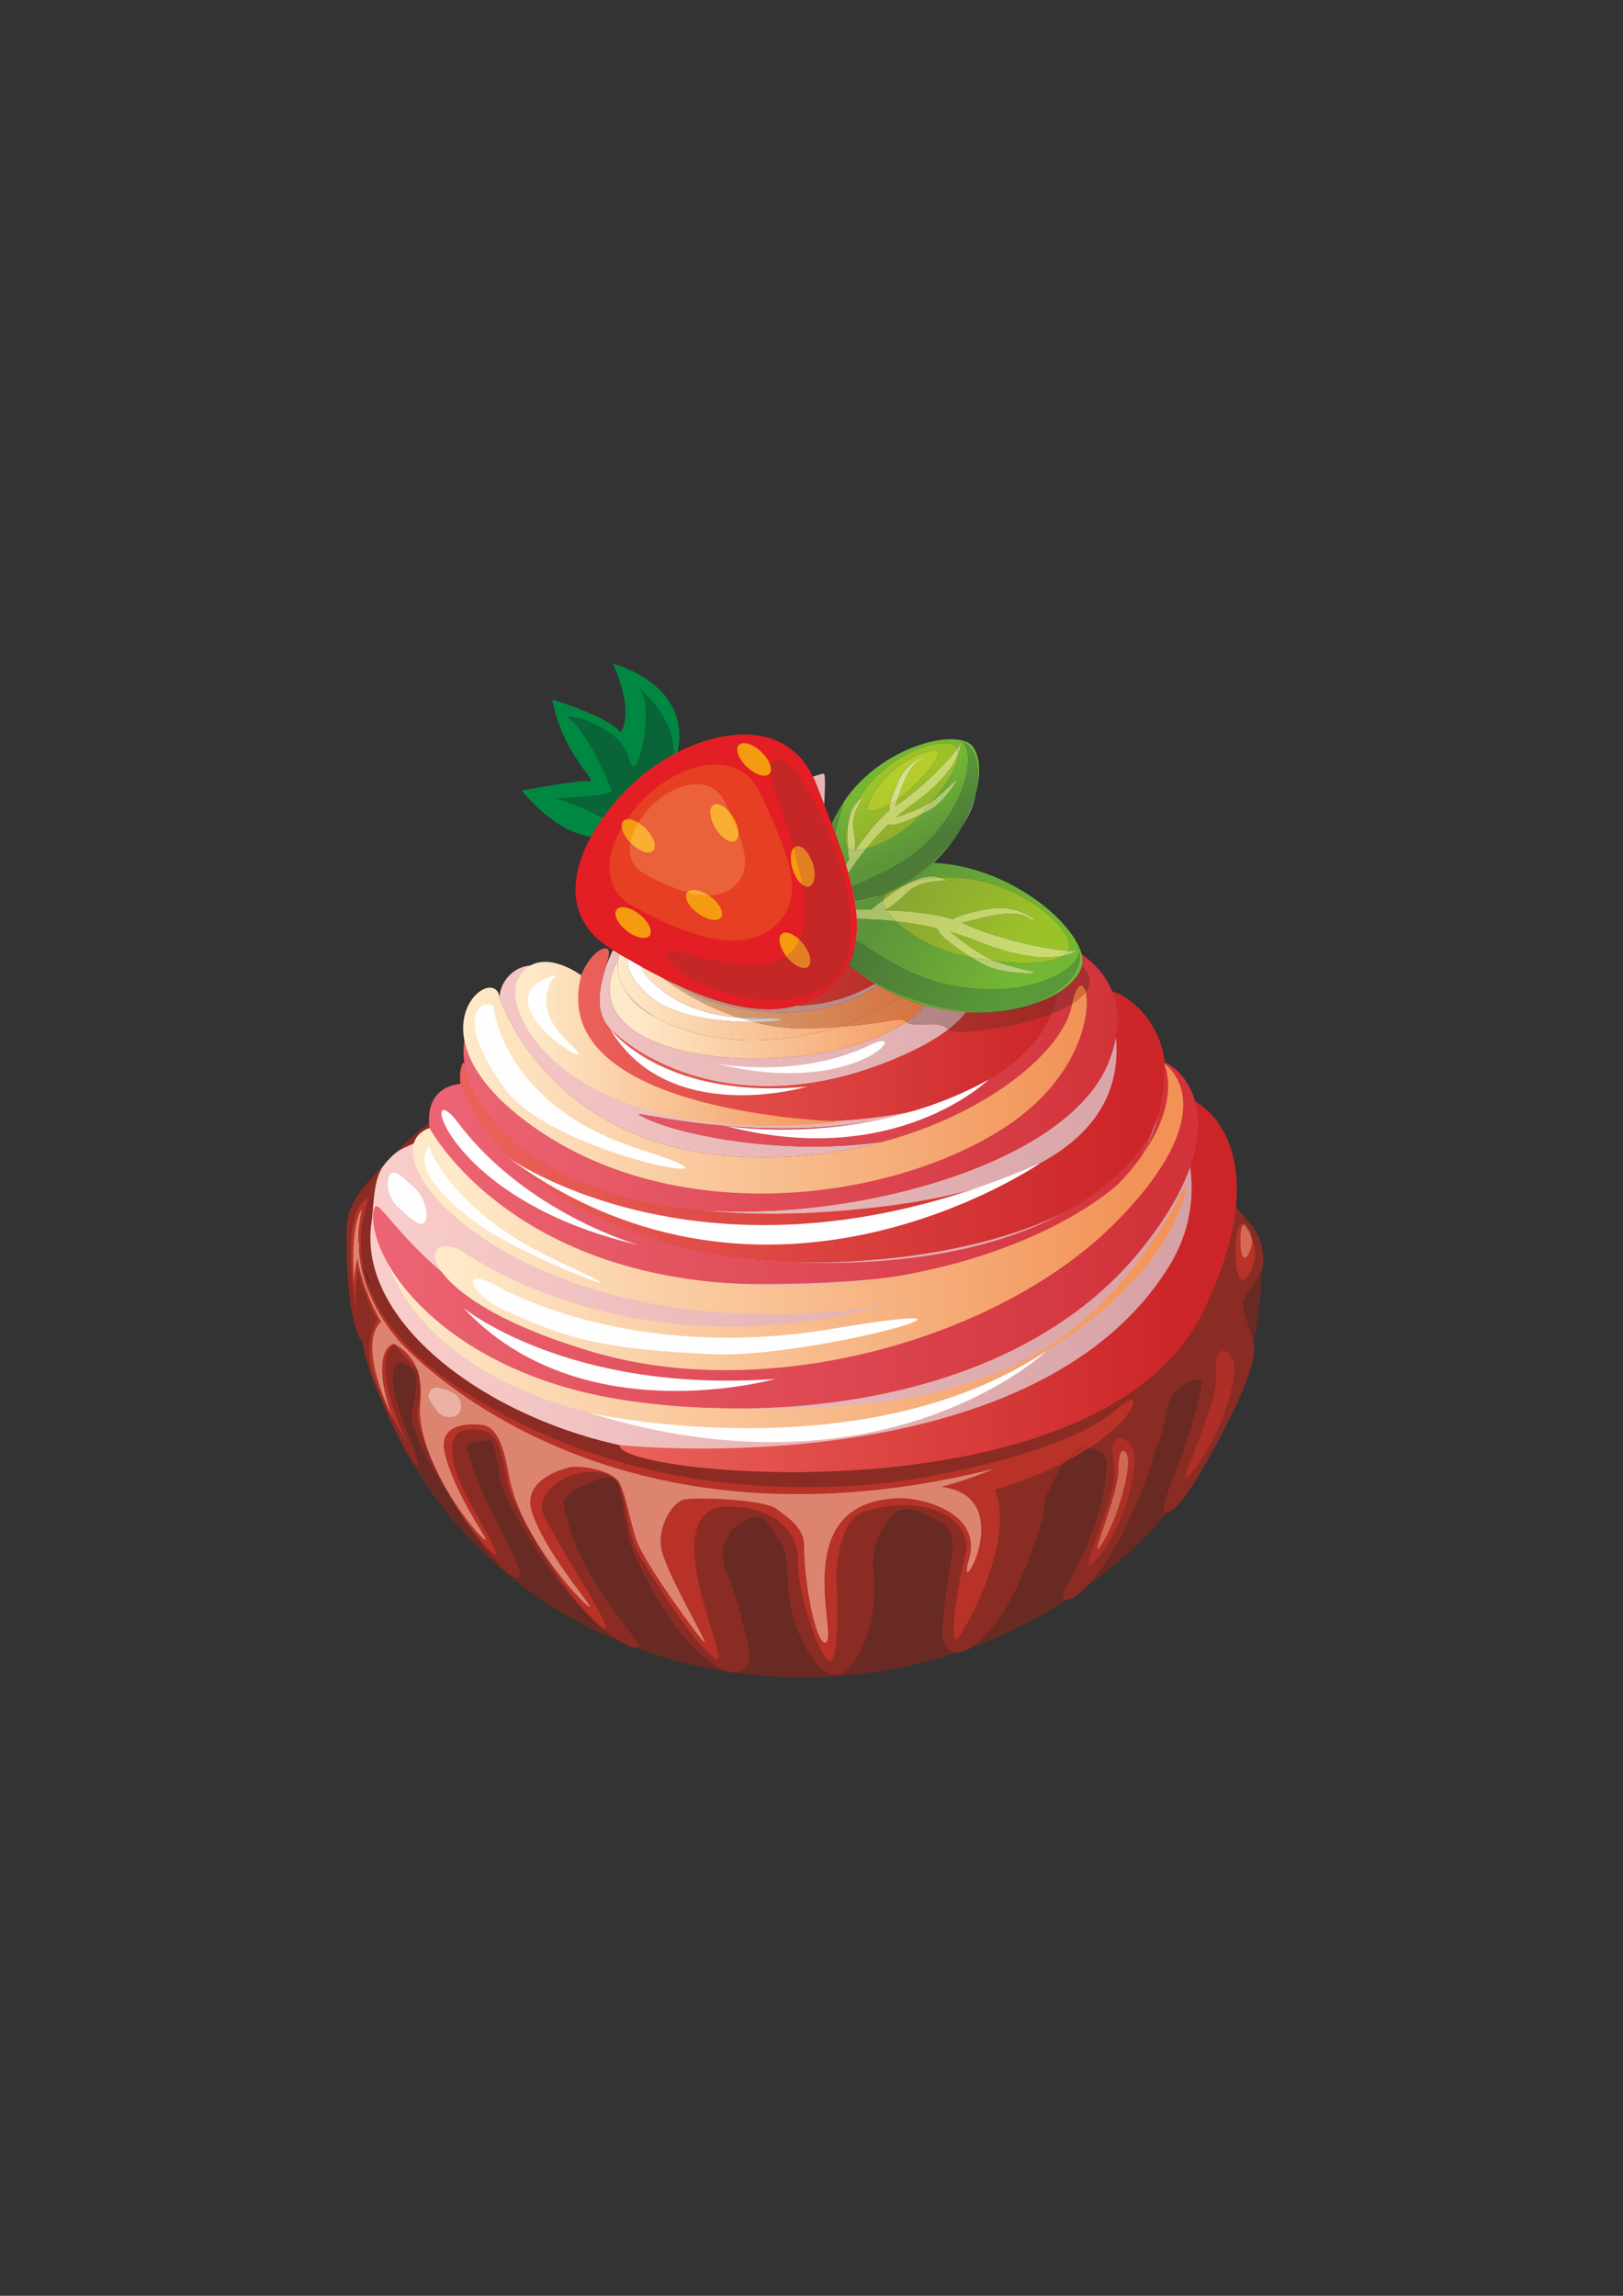 <svg xmlns="http://www.w3.org/2000/svg" width="210mm" height="297mm" shape-rendering="geometricPrecision" text-rendering="geometricPrecision" image-rendering="optimizeQuality" fill-rule="evenodd" clip-rule="evenodd" viewBox="0 0 21000 29700"><rect x="0" y="0" width="21000" height="29700" fill="#333333" stroke="none"/><defs><linearGradient id="a" gradientUnits="userSpaceOnUse" x1="4976.52" y1="14416.5" x2="15610.9" y2="14416.5"><stop offset="0" stop-color="#F9CDCA"/><stop offset="1" stop-color="#D5A0A4"/></linearGradient><linearGradient id="b" gradientUnits="userSpaceOnUse" x1="8083.36" y1="16467.9" x2="15240.8" y2="16467.9"><stop offset="0" stop-color="#EB6159"/><stop offset="1" stop-color="#CC2528"/></linearGradient><linearGradient id="c" gradientUnits="userSpaceOnUse" x1="6166.92" y1="14536.2" x2="14719.9" y2="14536.2"><stop offset="0" stop-color="#EB6159"/><stop offset="1" stop-color="#CC2528"/></linearGradient><linearGradient id="d" gradientUnits="userSpaceOnUse" x1="9758.86" y1="11209.6" x2="11148.7" y2="11209.6"><stop offset="0" stop-color="#F8CDD2"/><stop offset="1" stop-color="#EE99B2"/></linearGradient><linearGradient id="e" gradientUnits="userSpaceOnUse" x1="7488.73" y1="13103.9" x2="13715.9" y2="13103.9"><stop offset="0" stop-color="#EB6159"/><stop offset="1" stop-color="#CC2528"/></linearGradient><linearGradient id="f" gradientUnits="userSpaceOnUse" x1="6008.77" y1="13883.7" x2="14428.6" y2="13883.7"><stop offset="0" stop-color="#EC6474"/><stop offset="1" stop-color="#D2333A"/></linearGradient><linearGradient id="g" gradientUnits="userSpaceOnUse" x1="8211.56" y1="12654" x2="12271.2" y2="12654"><stop offset="0" stop-color="#FEE9C8"/><stop offset="1" stop-color="#F29256"/></linearGradient><linearGradient id="h" gradientUnits="userSpaceOnUse" x1="4909.12" y1="15771.8" x2="14848.3" y2="15771.8"><stop offset="0" stop-color="#EC6474"/><stop offset="1" stop-color="#D2333A"/></linearGradient><linearGradient id="i" gradientUnits="userSpaceOnUse" x1="5613.38" y1="15300.3" x2="14926.2" y2="15300.3"><stop offset="0" stop-color="#EC6474"/><stop offset="1" stop-color="#D2333A"/></linearGradient><linearGradient id="j" gradientUnits="userSpaceOnUse" x1="5011.5" y1="16695.2" x2="15352.8" y2="16695.2"><stop offset="0" stop-color="#FEE9C8"/><stop offset="1" stop-color="#F29256"/></linearGradient><linearGradient id="k" gradientUnits="userSpaceOnUse" x1="6875.02" y1="13466.3" x2="10879.7" y2="13466.3"><stop offset="0" stop-color="#FEE9C8"/><stop offset="1" stop-color="#F29256"/></linearGradient><linearGradient id="l" gradientUnits="userSpaceOnUse" x1="6055.07" y1="14096.2" x2="14009" y2="14096.2"><stop offset="0" stop-color="#FEE9C8"/><stop offset="1" stop-color="#F29256"/></linearGradient><linearGradient id="m" gradientUnits="userSpaceOnUse" x1="5908.31" y1="15542.8" x2="14769.4" y2="15542.8"><stop offset="0" stop-color="#FEE9C8"/><stop offset="1" stop-color="#F29256"/></linearGradient><linearGradient id="n" gradientUnits="userSpaceOnUse" x1="8006.24" y1="12535.4" x2="12058.7" y2="12535.4"><stop offset="0" stop-color="#FEE9C8"/><stop offset="1" stop-color="#F29256"/></linearGradient><linearGradient id="o" gradientUnits="userSpaceOnUse" x1="4792.66" y1="14416.5" x2="15615.8" y2="14416.5"><stop offset="0" stop-color="#D39F95"/><stop offset="1" stop-color="#A5797B"/></linearGradient><linearGradient id="p" gradientUnits="userSpaceOnUse" x1="7453.69" y1="13103.9" x2="13716.5" y2="13103.9"><stop offset="0" stop-color="#D84739"/><stop offset="1" stop-color="#9F2826"/></linearGradient><linearGradient id="q" gradientUnits="userSpaceOnUse" x1="6341.09" y1="13883.7" x2="14421.8" y2="13883.7"><stop offset="0" stop-color="#DB4B51"/><stop offset="1" stop-color="#A32E30"/></linearGradient><linearGradient id="r" gradientUnits="userSpaceOnUse" x1="7888.84" y1="12654" x2="12321.2" y2="12654"><stop offset="0" stop-color="#CEB693"/><stop offset="1" stop-color="#D76D37"/></linearGradient><linearGradient id="s" gradientUnits="userSpaceOnUse" x1="4792.62" y1="14416.5" x2="15615.8" y2="14416.5"><stop offset="0" stop-color="#D39F95"/><stop offset="1" stop-color="#A5797B"/></linearGradient><linearGradient id="t" gradientUnits="userSpaceOnUse" x1="8940.15" y1="11975" x2="11945.5" y2="11975"><stop offset="0" stop-color="#D84739"/><stop offset="1" stop-color="#AE2927"/></linearGradient><linearGradient id="u" gradientUnits="userSpaceOnUse" x1="5992.94" y1="14096.2" x2="14063.3" y2="14096.2"><stop offset="0" stop-color="#CEB693"/><stop offset="1" stop-color="#D76D37"/></linearGradient><linearGradient id="v" gradientUnits="userSpaceOnUse" x1="7992.62" y1="12535.4" x2="12064.5" y2="12535.4"><stop offset="0" stop-color="#CEB693"/><stop offset="1" stop-color="#D76D37"/></linearGradient><linearGradient id="w" gradientUnits="userSpaceOnUse" x1="11461" y1="11704.4" x2="13186.1" y2="12596.7"><stop offset="0" stop-color="#5C953A"/><stop offset="1" stop-color="#74B734"/></linearGradient><linearGradient id="x" gradientUnits="userSpaceOnUse" x1="11460.8" y1="11717.2" x2="13147.9" y2="12594.4"><stop offset="0" stop-color="#89A532"/><stop offset="1" stop-color="#9CC229"/></linearGradient><linearGradient id="y" gradientUnits="userSpaceOnUse" x1="11462.8" y1="11704.5" x2="13189.2" y2="12596.7"><stop offset="0" stop-color="#476D34"/><stop offset="1" stop-color="#4F873A"/></linearGradient><linearGradient id="z" gradientUnits="userSpaceOnUse" x1="11421.5" y1="11702.4" x2="13176.4" y2="12597.8"><stop offset="0" stop-color="#476D34"/><stop offset="1" stop-color="#4F873A"/></linearGradient><linearGradient id="A" gradientUnits="userSpaceOnUse" x1="7453.69" y1="13103.9" x2="13716.5" y2="13103.9"><stop offset="0" stop-color="#B33D30"/><stop offset="1" stop-color="#822724"/></linearGradient><linearGradient id="B" gradientUnits="userSpaceOnUse" x1="11457.5" y1="11704.4" x2="13169.9" y2="12596.7"><stop offset="0" stop-color="#4D7B37"/><stop offset="1" stop-color="#59993A"/></linearGradient><linearGradient id="C" gradientUnits="userSpaceOnUse" x1="11461.6" y1="11704.5" x2="13188.8" y2="12596.7"><stop offset="0" stop-color="#AAC16B"/><stop offset="1" stop-color="#B7D275"/></linearGradient><linearGradient id="D" gradientUnits="userSpaceOnUse" x1="11464.5" y1="11719.8" x2="13189.6" y2="12593.3"><stop offset="0" stop-color="#BECB67"/><stop offset="1" stop-color="#CADA72"/></linearGradient><linearGradient id="E" gradientUnits="userSpaceOnUse" x1="11850.1" y1="11705.5" x2="13308.3" y2="12596.2"><stop offset="0" stop-color="#98A96B"/><stop offset="1" stop-color="#A3BA72"/></linearGradient><linearGradient id="F" gradientUnits="userSpaceOnUse" x1="11770.6" y1="11004.5" x2="11414.3" y2="10180.4"><stop offset="0" stop-color="#5C953A"/><stop offset="1" stop-color="#74B734"/></linearGradient><linearGradient id="G" gradientUnits="userSpaceOnUse" x1="11801.9" y1="11004.5" x2="11438.5" y2="10180.4"><stop offset="0" stop-color="#89A532"/><stop offset="1" stop-color="#9CC229"/></linearGradient><linearGradient id="H" gradientUnits="userSpaceOnUse" x1="11797.6" y1="11004.7" x2="11431.6" y2="10180.5"><stop offset="0" stop-color="#476D34"/><stop offset="1" stop-color="#4F873A"/></linearGradient><linearGradient id="I" gradientUnits="userSpaceOnUse" x1="11803.4" y1="10989.8" x2="11440.7" y2="10174.3"><stop offset="0" stop-color="#476D34"/><stop offset="1" stop-color="#4F873A"/></linearGradient><linearGradient id="J" gradientUnits="userSpaceOnUse" x1="11760.4" y1="11004.5" x2="11407.8" y2="10180.4"><stop offset="0" stop-color="#4D7B37"/><stop offset="1" stop-color="#59993A"/></linearGradient><linearGradient id="K" gradientUnits="userSpaceOnUse" x1="11795" y1="11004.5" x2="11430.3" y2="10180.4"><stop offset="0" stop-color="#AAC16B"/><stop offset="1" stop-color="#B7D275"/></linearGradient><linearGradient id="L" gradientUnits="userSpaceOnUse" x1="11799.3" y1="11004.5" x2="11434.3" y2="10180.4"><stop offset="0" stop-color="#BECB67"/><stop offset="1" stop-color="#CADA72"/></linearGradient><linearGradient id="M" gradientUnits="userSpaceOnUse" x1="11798.9" y1="11010.3" x2="11433.6" y2="10182.8"><stop offset="0" stop-color="#98A96B"/><stop offset="1" stop-color="#A3BA72"/></linearGradient><linearGradient id="N" gradientUnits="userSpaceOnUse" x1="11785.4" y1="11004.5" x2="11441.7" y2="10180.4"><stop offset="0" stop-color="#A5B629"/><stop offset="1" stop-color="#B4CD2B"/></linearGradient><linearGradient id="O" gradientUnits="userSpaceOnUse" x1="11791.9" y1="11004.5" x2="11433.6" y2="10180.4"><stop offset="0" stop-color="#CED489"/><stop offset="1" stop-color="#D6E191"/></linearGradient></defs><path fill="#682A22" fill-rule="nonzero" d="M4487 15833c1 20 1 19 1 19v20c67 3423 2629 5829 5903 5829 3275 0 6075-2551 5924-5519-5-99-11828-349-11828-349z"/><path fill="#8A2C24" fill-rule="nonzero" d="M4730 16842c-18-163-41-336-59-479 20 29 40 58 63 88 69 88 39 237-4 391zm11359 2c36-159 258-342 258-507 0-448-222-502-472-896-854-1350-2935-2517-5486-2517-2216 0-4261 936-5291 2010-286 299-531 534-595 804l-1 3c-4 13-8 40-12 74v5c-28 305 8 1317 195 1537l2 2 9 18c13 129 64 323 189 617 106 248 440 985 521 964 71-19-509-1119-261-1316 24-19 66-10 107 5 35 20 65 44 88 78 92 133 20 297 13 450-72 121-32 410 511 1261 263 413 711 1032 849 964 120-60-449-838-671-1672-26-96 148-50 208-91 61-6 103-5 115 17 53 101 56 220 89 337-8 191 126 546 699 1366 348 499 930 1000 1095 950 130-39-760-780-956-1855-9-50 52-107 125-165 180-85 340-187 488-172 143 15 127 351 201 596 0 195 125 533 524 1169 300 475 740 841 952 736 211-104 94-335-42-881-81-325-291-590-134-827 23-37 40-71 51-103 139-97 237-188 348-184 96 4 184 190 315 356 79 175 65 430 84 622 57 553 371 1072 604 1068 233-5 503-523 503-1079 0-338-62-475 90-779l10-26c83-128 149-236 260-252 204-30 363 89 555 192l1 2c186 211 63 443 28 773-59 553-142 795 80 868 221 73 603-345 831-852 270-598 360-939 359-1142 122-220 203-464 405-617 95-71 216-24 343 46 26 43 47 91 45 140-28 988-687 1692-545 1749 142 56 511-358 745-843 262-541 378-859 415-1052 155-265 126-659 279-801 70-65 149-110 230-145 61 0 118 1 108 59-154 849-594 1602-470 1652 143 56 475-528 704-961 435-821 483-1132 425-1266-25-158-148-366-120-489z"/><path fill="#AA2F27" fill-rule="nonzero" d="M4829 15384c11-23 21-40 28-52-10 18-19 35-28 52zm28-52c2-4 5-9 8-14-1 2-4 7-8 14z"/><path fill="#AE3027" fill-rule="nonzero" d="M7787 21053c-20-15-46-38-79-70 26 24 53 48 79 70zm-1720-1314c-42-57-83-118-123-180 39 59 80 120 123 180zm7709-823c43-60 93-114 154-161 34-25 70-35 109-35 19 0 40 3 61 7-95 63-203 126-324 189zm-9032-2126c-10-26-20-51-29-76-5-44-11-87-16-130 17 54 37 106 57 156-3 16-8 33-12 50zm21-96c-42-108-71-211-91-307l-3-24c11 16 22 31 33 47 16 76 39 154 68 234-1 16-4 33-7 50z"/><path fill="#B83227" fill-rule="nonzero" d="M10737 21485c-12 0-24-7-39-22-177-188-404-1059-373-1273 22-148-107-700-891-700-43 0-87 2-133 5-1 0-2 1-2 1-770 201 133 1966-22 1966-7 0-16-4-29-13-272-182-787-1011-978-1337-157-268-157-676-252-894-67-155-255-177-359-177-43 0-71 4-72 4-357 34-587 269-576 471 10 177 941 1559 819 1559-9 0-23-7-43-22-26-22-53-46-79-70h-1c-528-512-1045-1490-1114-1703-60-186-90-701-299-758-76-21-141-31-195-31-344 0-271 386-147 687 114 276 527 934 458 934-18 0-71-46-171-158-58-65-116-138-172-215-43-60-84-121-123-180-93-145-179-300-254-451 237 457 557 814 593 814 2 0 3-1 3-4-3-51-409-606-531-1122-68-288 141-369 362-369 41 0 83 2 124 7 257 31 315 521 354 705 168 801 982 1651 1037 1651 3 0 4-1 3-4-7-49-589-722-753-1226-129-396 357-548 489-578 20-5 48-7 80-7 177 0 495 69 567 215 85 172 132 481 216 732 96 290 792 1243 876 1319 3 3 6 4 7 4 35 0-522-942-563-1226-42-295 161-600 306-621 51-8 133-12 231-12 331 0 843 45 956 134 108 86 357 231 357 468 0 521 155 1263 271 1263 4 0 8-1 12-3 166-77-522-1841 967-1867h8c243 0 1057 173 875 794-34 114-34 161-17 161 75 0 486-957-285-1093-18-3-34-5-50-8 431-122 683-236 683-236-932 234-1778 330-2540 330-3473 1-5180-2000-5180-2000-185-219-305-435-383-635 3-17 6-34 7-50 154 415 505 887 1225 1350 1676 1078 3363 1245 4431 1245 224 0 421-8 585-16 945-44 2850-448 3447-1002 82-76 142-109 175-109 97 0-41 291-535 615-21-4-42-7-61-7-39 0-75 10-109 35-61 47-111 101-154 161-243 125-542 249-903 355 277 677-417 1887-499 1937-3 2-6 2-9 2-70 0 13-643 126-1098 90-356-273-641-795-641-168 0-354 30-546 97-256 89-338 658-328 825 10 175 47 1092-85 1092zm-5166-2634c-126-297-194-546-165-630 50-149 21-371 6-459 60 203 16 403 20 495 6 195 61 399 139 594zm-302-190s-296-448-442-888c-115-347 2-608 57-702-55-93-101-187-140-281 4-17 9-34 12-50 55 136 118 259 175 358-326 314 149 1243 149 1243-251-671-98-951 16-951h3c-336 245 170 1271 170 1271zm127-947c-107-106-205-213-292-324 10 2 20 5 29 11 141 90 220 200 263 313zm-783-764c-13 0-234-1285 150-1449l-5 20c21-45 44-91 71-137-31 61-75 160-108 290-8 34-17 71-25 111-33 173-43 387 8 625-11-16-22-31-33-47l3 24c-15-75-25-146-31-212 5-40 7-75-1-102l-5-26c-1-53 1-101 4-144 13-126 43-264 43-264-166 233-101 954-101 954-2-114 22-223 42-316 15 105 42 209 74 307 5 43 11 86 16 130-36-100-62-200-79-301-19 113-47 325-25 507 2 20 3 30 2 30z"/><path fill="#AD2F27" fill-rule="nonzero" d="M14097 20251c-90 0 401-985 316-1336-54-222 4-308 80-308 65 0 143 64 171 160 62 206-77 927-461 1387-57 68-90 97-106 97zm438-1484c-33 0-65 66-63 238 3 285-314 1041-271 1041 7 0 25-22 56-71 216-343 348-905 341-1072-3-80-33-136-63-136z"/><path fill="#B83227" fill-rule="nonzero" d="M16079 16560c-63 0-92-182-93-364 0-182 29-363 81-363h5l11 11c-22 27-35 119-34 211 0 109 17 218 55 218 14 0 31-14 50-47 46-81 52-154 40-215 51 116 77 280-32 469-32 56-60 80-83 80z"/><path fill="#AD2F27" fill-rule="nonzero" d="M15337 19138c-69 0 435-1006 401-1365-20-217 34-299 95-299 57 0 121 74 135 176 30 211-143 872-542 1395-50 64-77 93-89 93z"/><path fill="#CE6954" fill-rule="nonzero" d="M14201 20046c-43 0 274-756 271-1041-2-172 30-238 63-238 30 0 60 56 63 136 7 167-125 729-341 1072-31 49-49 71-56 71z"/><path fill="#B7644F" fill-rule="nonzero" d="M16194 16011c-37-85-88-143-111-167 4-4 9-7 14-7h3s74 68 94 174z"/><path fill="#D56B56" fill-rule="nonzero" d="M16104 16273c-38 0-55-109-55-218-1-92 12-184 34-211 23 24 74 82 111 167 12 61 6 134-40 215-19 33-36 47-50 47z"/><path fill="#C37F6C" fill-rule="nonzero" d="M5690 19108c-43-83-83-169-119-257 36 83 75 169 119 257zm-278-1346c-4-16-10-32-16-48 4 4 8 7 11 11h-1s2 14 6 37zm-308-372h-5c1-1 2-1 3-2 1 1 1 2 2 2z"/><path fill="#D68272" fill-rule="nonzero" d="M4756 16740c-20-50-40-102-57-156-9-69-17-136-25-197 20 96 49 199 91 307-2 15-6 30-9 46z"/><path fill="#DD8471" fill-rule="nonzero" d="M10675 21251c-116 0-271-742-271-1263 0-237-249-382-357-468-113-89-625-134-956-134-98 0-180 4-231 12-145 21-348 326-306 621 41 284 598 1226 563 1226-1 0-4-1-7-4-84-76-780-1029-876-1319-84-251-131-560-216-732-72-146-390-215-567-215-32 0-60 2-80 7-132 30-618 182-489 578 164 504 746 1177 753 1226 1 3 0 4-3 4-55 0-869-850-1037-1651-39-184-97-674-354-705-41-5-83-7-124-7-221 0-430 81-362 369 122 516 528 1071 531 1122 0 3-1 4-3 4-36 0-356-357-593-814-44-88-83-174-119-257-78-195-133-399-139-594-4-92 40-292-20-495-4-23-6-37-6-37h1c-3-4-7-7-11-11-43-113-122-223-263-313-9-6-19-9-29-11-1 0-1-1-2-2-1 1-2 1-3 2h-3c-114 0-267 280-16 951 0 0-475-929-149-1243-57-99-120-222-175-358 3-16 7-31 9-46 78 200 198 416 383 635 0 0 1707 2001 5180 2000 762 0 1608-96 2540-330 0 0-252 114-683 236 16 3 32 5 50 8 771 136 360 1093 285 1093-17 0-17-47 17-161 182-621-632-794-875-794h-8c-1489 26-801 1790-967 1867-4 2-8 3-12 3zm-5024-3303c-35 0-63 12-85 41-54 70-6 149 91 272 42 53 102 75 157 75 53 0 103-20 129-54 54-69 29-219-92-272-85-38-150-62-200-62zm-1068-1355s-65-721 101-954c0 0-30 138-43 264-3 43-5 91-4 144l5 26c8 27 6 62 1 102 6 66 16 137 31 212 8 61 16 128 25 197-32-98-59-202-74-307-20 93-44 202-42 316z"/><path fill="#EAB1A4" fill-rule="nonzero" d="M5814 18336c-55 0-115-22-157-75-97-123-145-202-91-272 22-29 50-41 85-41 50 0 115 24 200 62 121 53 146 203 92 272-26 34-76 54-129 54z"/><path fill="url(#a)" d="M9300 18826c-362 0-702-25-1008-77-1896-322-3687-1611-3484-2944 19-124 21-318 57-487 20-92 50-176 98-238 7-10 15-19 22-29 44-52 82-91 117-121 137-115 227-94 377-227l195-276 325-460s17-19 46-54c237 788 1339 1602 2994 1738 180 14 367 22 559 22 1909 0 4255-723 4741-1923 70-173 107-329 118-469 194 1019 628 1054 687 1054h7s75-59 165-59c136 0 305 134 300 806-2 203-19 455-59 768-222 1777-3753 2976-6257 2976zm593-3854c-142 0-287-5-433-16-2401-173-2994-2050-2994-2050-9-141 130-419 448-419 72 0 154 15 245 48 132 49 245 95 340 138-81 248-74 574 186 873 493 566 1500 963 2788 963 350 0 720-29 1107-92 139-23 271-50 395-82-615 200-1266 263-1847 263-498 0-945-46-1277-92-332-47-549-93-584-93-6 0-7 1-3 4 252 168 1187 416 2256 416 298 0 606-19 912-65-467 127-986 204-1539 204zm39-919c-916 0-1610-352-2007-713-264-240-155-598-86-833 27-73 57-146 92-216 28 17 55 34 82 50-6 22-11 45-14 68-463 870 608 1285 1778 1285 727 0 1493-161 1950-473 33 27 86 34 146 34 28 0 57-2 87-3s61-3 91-3c87 0 169 12 220 69-188 145-458 293-836 438-549 212-1053 297-1503 297zm-1425-882c-212-104-339-221-406-342 81 119 210 235 402 340 1 1 3 1 4 2zm2158-2759c-33-85-67-171-100-258-14-38-30-73-47-107 43-15 87-28 132-39 1-1 2-1 3-1 33 0 20 187 12 405z"/><path fill="url(#b)" d="M8019 18695s5347 562 7115-2326c526-859 195-1724 17-2034-268-465 1703 11 406 2650-1331 2710-7612 2106-7538 1710z"/><path fill="url(#c)" d="M5986 13756c76-172 364 2458 5407 1856 4072-487 2873-2652 2937-2771 64-118 1132 454 605 1732-666 1616-3971 1958-5669 1666-2261-389-3543-1881-3280-2483z"/><path fill="url(#d)" d="M9954 12305s-689-391-278-1261c411-869 804-923 840-891 37 32-388 1006-73 1298s84-231 326-270c241-40 894 345 452 914-441 568-1238 296-1267 210z"/><path fill="url(#e)" d="M10473 14509c-1288 0-2295-397-2788-963-260-299-267-625-186-873 78-239 238-405 331-405 3 0 5 1 8 1 67 8 41 103 1 238-69 235-178 593 86 833 397 361 1091 713 2007 713 450 0 954-85 1503-297 378-145 648-293 836-438 18 19 77 28 164 28 264 0 783-84 1171-235-143 354-491 726-1159 1039-154 72-312 133-472 185-124 32-256 59-395 82-387 63-757 92-1107 92z"/><path fill="url(#f)" d="M9598 15673c-192 0-379-8-559-22-1655-136-2757-950-2994-1738-46-154-60-308-37-455 55 292 273 657 799 1051 881 661 1975 932 3042 932 1192 0 2351-338 3141-848 993-642 1128-1508 1057-1766 70-100 67-212-47-336v-3c11-41 9-90-4-143 254 181 496 476 461 936-11 140-48 296-118 469-486 1200-2832 1923-4741 1923zm922-840c-1069 0-2004-248-2256-416-4-3-3-4 3-4 35 0 252 46 584 93 332 46 779 92 1277 92 581 0 1232-63 1847-263 160-52 318-113 472-185 668-313 1016-685 1159-1039 99-38 190-82 266-129-2 10-4 21-6 31-112 569-1053 1381-2434 1755-306 46-614 65-912 65z"/><path fill="url(#g)" d="M9777 13694c-1170 0-2241-415-1778-1285-20 133 6 278 102 420 67 121 194 238 406 342 371 202 804 286 1238 286 381 0 762-65 1101-172 511-37 695-95 793-95 37 0 62 9 88 31-457 312-1223 473-1950 473z"/><path fill="url(#h)" d="M15061 13756c0 82 293 2499-4129 3570-4625 1120-5967-1923-6080-1712-114 211 113 1231 1623 2031 1509 801 6244 1139 8335-1536 1396-1785 251-2434 251-2353z"/><path fill="url(#i)" d="M9871 16611c3068 3 4679-760 5055-2018 0 0-852 2052-5203 1705 0 0-2959-244-3764-2275 0 0-472 4-401 570 75 608 1245 2015 4313 2018z"/><path fill="url(#j)" d="M5012 16333s845 1777 4078 1878 4926-373 6263-2894c0 0-96 1351-2496 2538-2401 1188-6946 851-7845-1522z"/><path fill="url(#k)" d="M7521 12618s-554-417-814 36 688 2249 4173 1855c0 0-3832-92-3359-1891z"/><path fill="url(#l)" d="M9849 15441c-1067 0-2161-271-3042-932-526-394-744-759-799-1051-79-413 169-681 332-681 63 0 113 40 126 129 0 0 593 1877 2994 2050 146 11 291 16 433 16 553 0 1072-77 1539-204 1381-374 2322-1186 2434-1755 2-10 4-21 6-31 76-47 137-99 175-155 71 258-64 1124-1057 1766-790 510-1949 848-3141 848z"/><path fill="url(#m)" d="M15061 13756s316 614-594 1565c-909 776-2885 1524-5338 1253-2689-296-3571-1981-3571-1981-856 301 855 2440 4468 2408 1304-12 1806-229 1687-192-3473 1073-5761-642-5761-642-596-257-554 663 1747 1331 2302 668 5288-205 6753-1701 1466-1496 609-2041 609-2041z"/><path fill="url(#n)" d="M9745 13457c-434 0-867-84-1238-286-1-1-3-1-4-2-192-105-321-221-402-340-96-142-122-287-102-420 3-23 8-46 14-68l102 60c-1 147 81 328 342 526 312 238 891 294 1271 294h23c201 51 419 85 647 85 29 0 57-1 86-2 136-5 256-12 362-19-339 107-720 172-1101 172zm-180-291c-589-49-933-260-1173-512-48-50-76-100-90-147 94 52 187 101 279 147 0 0 399 321 984 512z"/><path fill="#FEFEFE" fill-rule="nonzero" d="M10325 10202s-592 436-721 1024c-129 587 361-678 721-1024zM8511 12095s-401 263-119 559c281 295 703 533 1492 522 202-2 247 10 193 22-159 36-1169 73-1620-271-606-460-249-832-120-887 131-54 292-52 174 55zM7197 12613s-390 370 178 891c568 522-1303-588-178-891zM6383 13013s101 1289 1901 1856-1108 117-1761-797c-652-915-308-1154-140-1059zM5551 14831s277 852 1705 1502c1428 651-521-72-1115-528-638-489-738-790-590-974zM5491 15816c-61 67-199-72-344-203s-153-359-93-425c61-67 167 52 312 183 145 132 185 378 125 445z"/><path fill="#FEFEFE" fill-rule="nonzero" d="M6383 16611s1684 1033 4389 579c2704-455-282 393-1580 328s-1828-166-2726-598c-314-152-554-533-83-309zM9308 11802s-207 496 522 744c730 249-1429-14-522-744zM7889 13304s673 930 2554 753c0 0-1797 538-2554-753z"/><path fill="#FEFEFE" fill-rule="nonzero" d="M5997 16920s1356 1111 4031 919c0 0-2510 714-4031-919z"/><path fill="url(#o)" d="M12271 13318c-51-57-133-69-220-69-30 0-61 2-91 3s-59 3-87 3c-60 0-113-7-146-34 95-66 177-137 242-215 49 13 98 25 147 36 132 27 260 44 385 52-57 74-132 149-230 224z"/><path fill="url(#p)" d="M12435 13346c-87 0-146-9-164-28 98-75 173-150 230-224 54 3 107 5 158 5 48 0 95-1 141-4 213-3 406-36 563-103h1c117-39 222-86 311-140-11 85-34 171-69 259-388 151-907 235-1171 235z"/><path fill="url(#q)" d="M13606 13111c35-88 58-174 69-259 175-104 290-231 325-361 114 124 117 236 47 336-13-48-33-75-57-75-38 0-83 69-118 230-76 47-167 91-266 129z"/><path fill="url(#r)" d="M10846 13285c316-100 596-237 803-392 102 44 209 82 320 113-65 78-147 149-242 215-26-22-51-31-88-31-98 0-282 58-793 95z"/><path fill="url(#s)" d="M10130 13099c-118 0-240-8-367-25-479-64-766-175-931-301 400 177 773 283 1108 283 122 0 239-14 350-44 83-2 166-8 247-19 282-35 555-136 784-270 13 8 27 16 41 25-305 204-725 351-1232 351z"/><path fill="url(#t)" d="M10290 13012c163-43 313-120 449-236 107-90 186-191 241-301 100 86 214 171 341 248-229 134-502 235-784 270-81 11-164 17-247 19z"/><path fill="url(#u)" d="M13872 12982c35-161 80-230 118-230 24 0 44 27 57 75-38 56-99 108-175 155z"/><path fill="url(#v)" d="M10398 13306c-228 0-446-34-647-85 159-1 279-12 326-23 49-11 16-22-138-22h-55c-17 1-35 1-52 1-94 0-183-4-267-11-585-191-984-512-984-512 84 43 168 82 251 119 165 126 452 237 931 301 127 17 249 25 367 25 507 0 927-147 1232-351 91 53 187 101 287 145-207 155-487 292-803 392-106 7-226 14-362 19-29 1-57 2-86 2z"/><path fill="#CAC8C8" fill-rule="nonzero" d="M9751 13221c-64-17-126-35-186-55 84 7 173 11 267 11 17 0 35 0 52-1h55c154 0 187 11 138 22-47 11-167 22-326 23z"/><path fill="#FEFEFE" fill-rule="nonzero" d="M9258 13756s1059 217 2008-240c559-269-183 704-2008 240zM9384 14565s1774 303 3404-596c0 0-1200 1175-3404 596zM6561 14965s2681 1933 6901 81c0 0-3512 2427-6901-81z"/><path fill="#FEFEFE" fill-rule="nonzero" d="M8260 16106s-1451-409-2334-1583c-519-691-224 990 2334 1583zM7621 18277s3514 799 5923-803c0 0-2083 1994-5923 803z"/><path fill="url(#w)" d="M12659 13099c-51 0-104-2-158-5-125-8-253-25-385-52-49-11-98-23-147-36-111-31-218-69-320-113-100-44-196-92-287-145-14-9-28-17-41-25-127-77-241-162-341-248 1-2 2-3 3-5 463 391 1194 625 1789 625h28c-46 3-93 4-141 4zm705-107c633-272 625-581 598-692v-1c-2-15-6-29-14-41 0 0 3 7 8 21-2 0-6 3-13 8-12 10-42 15-84 15-12 0-26-1-40-1 5-10 10-20 13-30 63-191-417-681-1080-860-165-44-327-62-478-62-43 0-85 1-125 4-4-1-7-2-11-3-26-8-54-11-83-11-89 0-189 33-287 81-23 7-45 15-66 22 131-74 260-167 379-280 113 6 227 20 343 44 836 176 1479 772 1572 1139 13 53 15 102 4 143v3c-35 130-150 257-325 361-89 54-194 101-311 140zm598-692c16 185-416 500-1134 500-174 1-364-18-569-61-434-92-865-355-1182-584 12-88 14-180 9-275 140 7 311 15 503 37 191 186 535 387 949 465 11 2 23 4 34 6 80 49 155 90 208 113 142 65 400 91 528 91 71 0 101-8 48-23-101-27-196-43-452-124-11-4-22-8-34-12 142 17 277 26 398 26 217 0 391-29 488-94 45-10 82-21 111-33 58-23 87-46 89-52 2 6 4 12 6 19v1zm-2490-524c-9-1-18-1-27-1 7-3 13-7 20-10 2 3 4 7 7 11zm-196-5c-34 0-68-1-100-1-35 0-68 1-100 1-4-35-9-71-15-108 133-16 287-57 446-124-41 29-67 58-75 84-2 6-3 12-3 18-93 73-153 130-153 130z"/><path fill="url(#x)" d="M13268 12459c-121 0-256-9-398-26-178-70-431-262-574-377 116 34 234 73 354 121 394 160 685 208 891 208 86 0 157-9 215-20-97 65-271 94-488 94zm-696-71c-11-2-23-4-34-6-414-78-758-279-949-465 167 19 349 49 542 95 7 82 241 254 441 376zm1247-87c-286-15-971-173-1376-362 141-32 422-120 640-120 87 0 163 14 216 50 45 31 71 43 81 43 18 0-19-42-98-83-79-42-200-84-347-84-42 0-86 4-133 12-295 50-428 102-475 137-230-76-555-107-855-118-3-4-5-8-7-11 135-70 254-210 313-254 239-182 670-73 371-158 40-3 82-4 125-4 151 0 313 18 478 62 663 179 1143 669 1080 860-3 10-8 20-13 30zm-2390-660c0-6 1-12 3-18 8-26 34-55 75-84 64-28 130-60 195-97 21-7 43-15 66-22-126 62-248 149-339 221z"/><path fill="url(#y)" d="M13962 12299c-2-7-4-13-6-19 1 0 0-1 0-1-5-14-8-21-8-21 8 12 12 26 14 41z"/><path fill="url(#z)" d="M13962 12300v-1z"/><path fill="url(#A)" d="M12800 13095c207-12 398-49 564-103h-1c-157 67-350 100-563 103z"/><path fill="url(#B)" d="M12772 13095c-595 0-1326-234-1789-625 49-98 79-204 94-315 317 229 748 492 1182 584 205 43 395 62 569 61 718 0 1150-315 1134-500 27 111 35 420-598 692-166 54-357 91-564 103h-28z"/><path fill="url(#C)" d="M13308 12592c-128 0-386-26-528-91-53-23-128-64-208-113 102 18 202 33 298 45 12 4 23 8 34 12 256 81 351 97 452 124 53 15 23 23-48 23zm448-227c27-19 48-40 63-64 14 0 28 1 40 1 42 0 72-5 84-15 7-5 11-8 13-8v1c-2 6-31 29-89 52-29 12-66 23-111 33zm-2167-448c-192-22-363-30-503-37-2-36-6-72-10-109 32 0 65-1 100-1 32 0 66 1 100 1 0 0 60-57 153-130-4 35 9 77 36 124-7 3-13 7-20 10 9 0 18 0 27 1 27 44 67 92 117 141zm179-497c98-48 198-81 287-81 29 0 57 3 83 11 4 1 7 2 11 3-143 9-272 34-381 67z"/><path fill="url(#D)" d="M12870 12433c-96-12-196-27-298-45-200-122-434-294-441-376-193-46-375-76-542-95-50-49-90-97-117-141 300 11 625 42 855 118 47-35 180-87 475-137 47-8 91-12 133-12 147 0 268 42 347 84 79 41 116 83 98 83-10 0-36-12-81-43-53-36-129-50-216-50-218 0-499 88-640 120 405 189 1090 347 1376 362-15 24-36 45-63 64-58 11-129 20-215 20-206 0-497-48-891-208-120-48-238-87-354-121 143 115 396 307 574 377zm-1405-668c-27-47-40-89-36-124 91-72 213-159 339-221 109-33 238-58 381-67 299 85-132-24-371 158-59 44-178 184-313 254z"/><path fill="url(#E)" d="M13956 12280v-1s1 1 0 1z"/><path fill="url(#F)" d="M11061 11663c0-2-1-4-1-6 507-44 1092-494 1385-957-82 142-187 284-316 416-16 16-32 31-48 46-119 113-248 206-379 280-65 37-131 69-195 97-159 67-313 108-446 124zm-42-204c-13-56-28-113-44-170 63-88 140-196 235-313 195-45 465-182 687-419 6-7 12-13 18-20 64-31 121-62 158-86 139-92 327-359 302-359-2 0-8 3-18 12-59 53-109 109-267 241-7 5-14 11-21 16 195-237 329-464 329-606 39-100 36-160 33-167 4 1 8 2 13 4-10-5-20-8-31-9 1 1 7 2 16 4v12c1 16-15 46-44 87-4-8-8-15-13-22-24-33-79-49-153-49-202 0-549 124-834 385-125 113-220 242-290 368-3 2-5 4-7 6-64 57-97 160-112 272-44 149-47 267-15 306 3 4 6 7 9 10 6 90 16 154 16 156-14 23-29 45-42 66-41-132-89-267-139-405 52-219 110-401 110-401-60 107-109 206-149 298-1-4-3-9-5-14 81-185 197-373 358-537 376-383 871-562 1186-562 127 0 225 29 273 85 102 118 120 356 45 632 97-530-98-658-178-688h-1 1c151 86 136 709-444 1300-276 282-693 463-982 567zm41-450c1-6 2-11 3-17h9c-4 6-8 11-12 17z"/><path fill="url(#G)" d="M11072 10992h-9c13-118-23-256-27-314-9-180 138-361 122-361-4 0-23 15-63 51 70-126 165-255 290-368 285-261 632-385 834-385 74 0 129 16 153 49 5 7 9 14 13 22-129 180-515 559-803 742 9-23 19-52 30-84 54-36 110-80 163-130 225-208 399-420 358-487-7-12-25-17-50-17-99 0-320 87-519 252-250 208-365 474-337 515 7 10 21 14 41 14 52 0 143-30 248-88-9 38-12 64-11 82-144 118-300 316-433 507zm138-16c81-100 176-207 286-312 8 5 20 7 34 7 81 0 249-67 385-134-6 7-12 13-18 20-222 237-492 374-687 419zm-240-14c-3-3-6-6-9-10-32-39-29-157 15-306-14 109-12 226-6 316zm623-387c70-61 144-122 224-179 375-267 524-496 581-641 0 142-134 369-329 606-118 87-345 170-476 214z"/><path fill="url(#H)" d="M12444 9592c-5-2-9-3-13-4l-1-1h-1c-10-3-16-4-16-4 11 1 21 4 31 9z"/><path fill="url(#I)" d="M12445 9592h-1z"/><path fill="#D6D5D5" fill-rule="nonzero" d="M12445 10700c82-143 141-286 178-420v1c-25 133-88 277-178 419z"/><path fill="url(#J)" d="M11060 11657c-11-65-25-131-41-198 289-104 706-285 982-567 580-591 595-1214 444-1300 80 30 275 158 178 688-37 134-96 277-178 420-293 463-878 913-1385 957zm-255-878c-13-34-26-68-39-103 40-92 89-191 149-298 0 0-58 182-110 401z"/><path fill="url(#K)" d="M10975 11289c-10-35-21-70-31-105 13-21 28-43 42-66 0-2-10-66-16-156 20 17 52 27 93 30-1 6-2 11-3 17 4-6 8-11 12-17h11c37 0 80-5 127-16-95 117-172 225-235 313zm1-643c15-112 48-215 112-272 2-2 4-4 7-6-55 97-94 193-119 278zm939-109c54-58 106-117 154-176 7-5 14-11 21-16 158-132 208-188 267-241 10-9 16-12 18-12 25 0-163 267-302 359-37 24-94 55-158 86zm483-782c0-26-4-49-13-69 29-41 45-71 44-87v-12c1 0 1 0 2 1 3 7 6 67-33 167z"/><path fill="url(#L)" d="M11083 10992h-11c133-191 289-389 433-507-1-18 2-44 11-82 31-17 63-37 96-59-11 32-21 61-30 84 288-183 674-562 803-742 9 20 13 43 13 69-57 145-206 374-581 641-80 57-154 118-224 179 131-44 358-127 476-214-48 59-100 118-154 176-136 67-304 134-385 134-14 0-26-2-34-7-110 105-205 212-286 312-47 11-90 16-127 16zm-20 0c-41-3-73-13-93-30-6-90-8-207 6-316 25-85 64-181 119-278 40-36 59-51 63-51 16 0-131 181-122 361 4 58 40 196 27 314z"/><path fill="url(#M)" d="M12431 9588c-1-1-1-1-2-1h1l1 1z"/><path fill="url(#N)" d="M11268 10491c-20 0-34-4-41-14-28-41 87-307 337-515 199-165 420-252 519-252 25 0 43 5 50 17 41 67-133 279-358 487-53 50-109 94-163 130 58-173 152-448 287-505 59-24 71-39 55-39-38 0-233 83-334 315-58 133-89 226-104 288-105 58-196 88-248 88z"/><path fill="url(#O)" d="M11516 10403c15-62 46-155 104-288 101-232 296-315 334-315 16 0 4 15-55 39-135 57-229 332-287 505-33 22-65 42-96 59z"/><path fill="#008842" fill-rule="nonzero" d="M8125 10725s-568 452-1376-497c0 0 727-141 872-120 144 20-329-307-476-1058 0 0 724 215 883 424 0 0 197-223-97-887 0 0 1176 291 776 1342-302 797-301 788-418 779-38-3-88-6-164 17z"/><path fill="#096437" fill-rule="nonzero" d="M7797 10584c-187-94-449-218-575-241-210-38 719-16 689-123-30-106-341-789-538-912-42-26-37-39-2-39 130 0 677 180 764 536 18 72 39 103 61 103 113 0 250-835 77-988-16-14-22-21-19-21 18 0 478 370 465 858-157 84-304 184-432 292-175 149-347 333-490 535z"/><path fill="#E31E24" fill-rule="nonzero" d="M10739 12776c-673 571-1686 199-2822-493-933-568-303-1662 370-2234 674-571 1886-915 2278 105 411 1068 848 2051 174 2622z"/><path fill="#F49B0F" fill-rule="nonzero" d="M8405 12104c-46 58-179 30-297-63s-176-216-130-274c47-59 180-31 298 62 117 93 175 216 129 275zM8450 11007c-53 52-181 8-287-99-106-106-149-235-96-288 53-52 182-8 288 99 105 106 148 235 95 288zM9515 10877c-64 39-179-33-257-162-78-128-90-263-26-302 63-39 178 34 256 162 79 128 90 264 27 302zM9955 10011c-51 54-181 14-290-89-109-102-157-230-106-284s182-15 291 88 156 231 105 285zM9329 11868c-44 60-178 36-299-53-121-88-184-209-140-269 45-60 179-36 300 53 121 88 183 209 139 269zM10470 11467c-71 23-166-75-213-217-46-143-27-278 44-301 70-23 166 75 212 217 47 143 28 278-43 301zM10454 12507c-58 46-181-13-274-130-93-118-122-251-64-297 59-46 182 12 275 130s122 251 63 297z"/><path fill="#C52727" fill-rule="nonzero" d="M10005 12937c-763 0-1413-451-1389-599 4-22 27-32 67-32 87 0 250 46 442 92 192 45 413 91 615 91 153 0 295-27 405-99 10-7 20-14 29-21 2 3 4 5 6 8 72 90 161 145 224 145 20 0 37-5 50-15 59-46 30-179-63-297-16-20-33-38-50-55 85-192 82-446 37-714 24 19 48 29 70 29 8 0 15-1 22-3 71-23 90-158 43-301-42-128-123-220-191-220-7 0-14 1-21 3-13 5-24 12-33 23-117-406-269-786-299-983 10-25 9-56-3-92 3-15 8-26 16-35 24-27 52-40 82-40 287 0 799 1149 896 1707 107 616 119 1293-735 1395-74 9-147 13-220 13z"/><path fill="#E18020" fill-rule="nonzero" d="M9969 9989c-5-38-7-68-3-92 12 36 13 67 3 92zM10448 11470c-22 0-46-10-70-29-26-154-66-313-110-469 9-11 20-18 33-23 7-2 14-3 21-3 68 0 149 92 191 220 47 143 28 278-43 301-7 2-14 3-22 3zM10404 12522c-63 0-152-55-224-145-2-3-4-5-6-8 75-57 130-129 167-214 17 17 34 35 50 55 93 118 122 251 63 297-13 10-30 15-50 15z"/><path fill="#E63F23" fill-rule="nonzero" d="M9486 12167c-361 0-797-174-1269-426-438-235-385-665-171-1036 8 58 47 130 108 194-30 162 17 317 202 417 190 101 370 182 536 228-1 1-1 2-2 2-44 60 19 181 140 269 76 56 157 86 217 86 37 0 66-11 82-33 44-60-18-181-139-269-7-5-13-9-20-14 134-2 251-42 347-133 179-170 141-406 39-675-2-58-24-131-68-202-14-24-30-46-47-66-18-40-37-81-55-121-80-177-217-245-368-245-196 0-415 114-562 254-72 68-142 153-198 245-46-28-92-44-129-44-6 0-11 1-16 1 77-114 169-220 262-309 233-221 579-401 888-401 238 0 455 107 581 387 303 672 620 1288 206 1680-155 148-346 211-564 211z"/><path fill="#F49B0F" fill-rule="nonzero" d="M8154 10899c-61-64-100-136-108-194 21-36 43-71 67-106 5 0 10-1 16-1 37 0 83 16 129 44-50 83-87 171-104 257zM9556 10777c-34-86-73-176-115-268 17 20 33 42 47 66 44 71 66 144 68 202zM9247 11901c-60 0-141-30-217-86-121-88-184-209-140-269 1 0 1-1 2-2 94 27 184 41 267 41h11c7 5 13 9 20 14 121 88 183 209 139 269-16 22-45 33-82 33z"/><path fill="#EB6139" fill-rule="nonzero" d="M9170 11585c-69-47-142-72-197-72-36 0-64 10-81 31-166-46-346-127-536-228-185-100-232-255-202-417l9 9c76 77 163 121 225 121 26 0 47-7 62-22 53-53 10-182-95-288-31-31-64-57-97-77 56-92 126-177 198-245 147-140 366-254 562-254 151 0 288 68 368 245 18 40 37 81 55 121-56-66-120-106-170-106-14 0-28 3-39 10-64 39-52 174 26 302 64 105 152 173 217 173 15 0 28-3 40-11 28-17 41-53 41-100 102 269 140 505-39 675-96 91-213 131-347 133z"/><path fill="#F8AF34" fill-rule="nonzero" d="M8388 11029c-62 0-149-44-225-121l-9-9c17-86 54-174 104-257 33 20 66 46 97 77 105 106 148 235 95 288-15 15-36 22-62 22zM9475 10888c-65 0-153-68-217-173-78-128-90-263-26-302 11-7 25-10 39-10 50 0 114 40 170 106 42 92 81 182 115 268 0 47-13 83-41 100-12 8-25 11-40 11zM9159 11585c-83 0-173-14-267-41 17-21 45-31 81-31 55 0 128 25 197 72h-11z"/></svg>